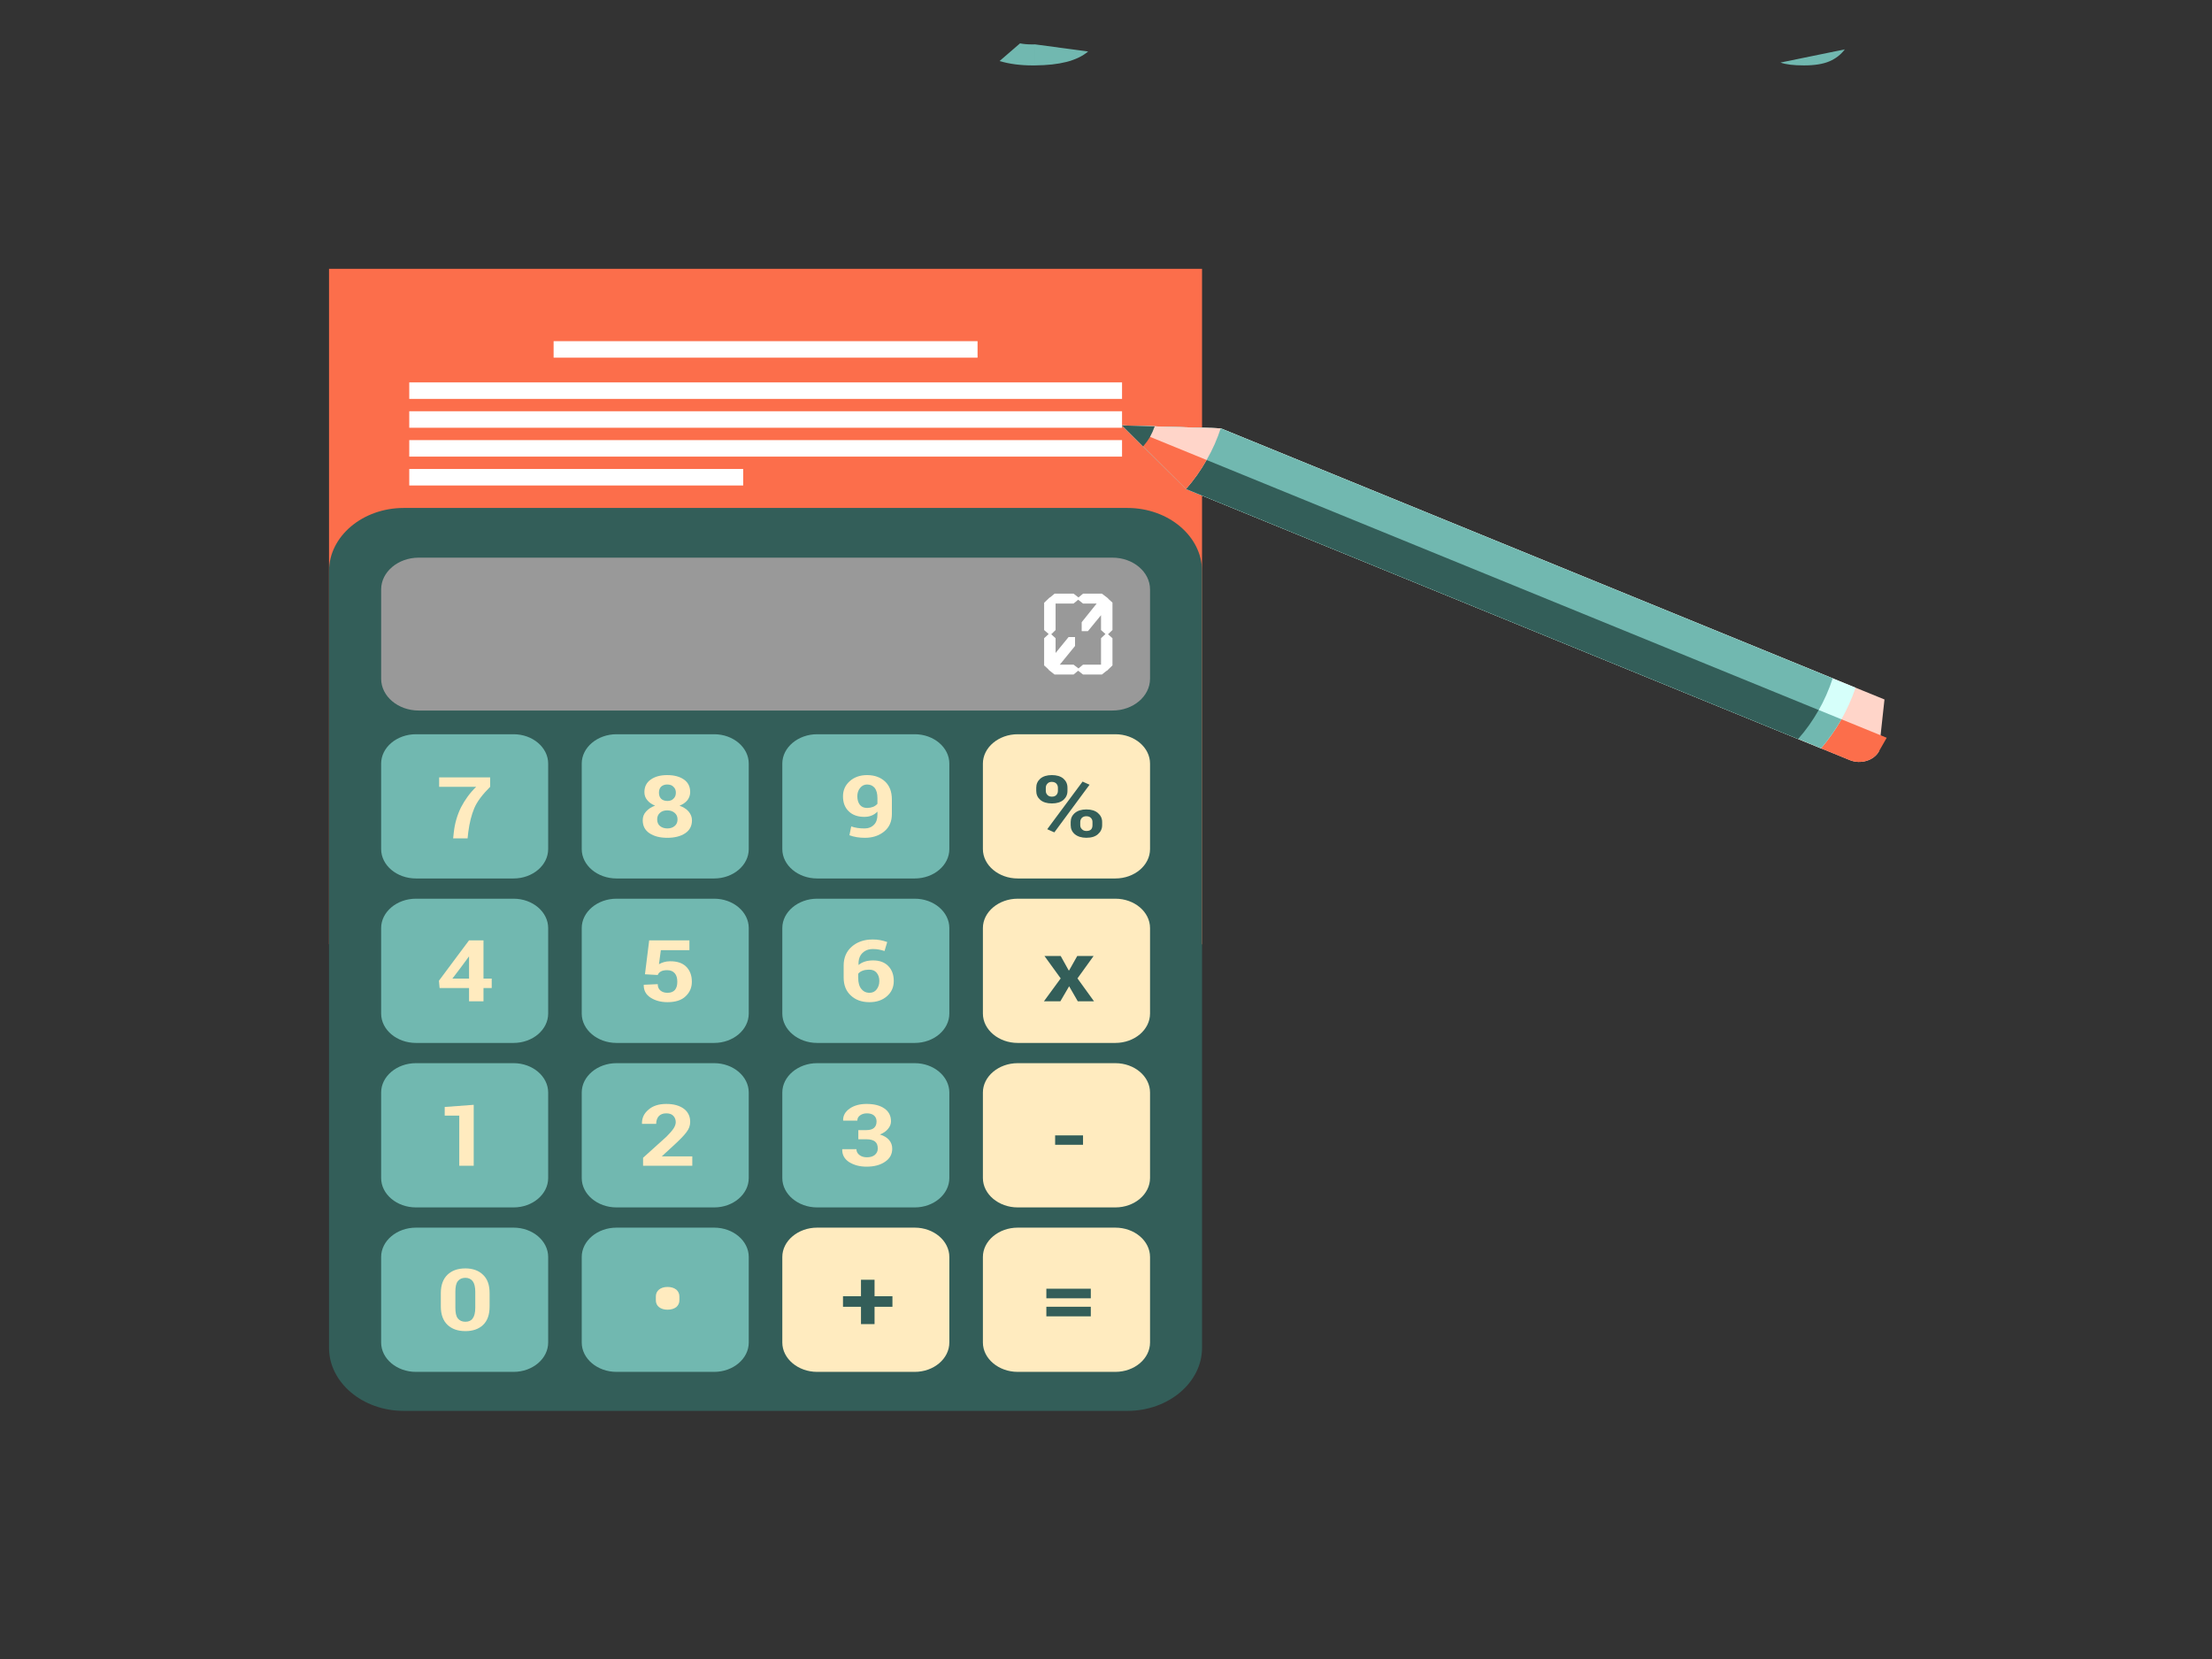 <?xml version="1.0" encoding="utf-8"?>
<!-- Generator: Adobe Illustrator 16.0.0, SVG Export Plug-In . SVG Version: 6.00 Build 0)  -->
<!DOCTYPE svg PUBLIC "-//W3C//DTD SVG 1.1//EN" "http://www.w3.org/Graphics/SVG/1.1/DTD/svg11.dtd">
<svg version="1.1" id="Layer_1" xmlns="http://www.w3.org/2000/svg" xmlns:xlink="http://www.w3.org/1999/xlink" x="0px" y="0px"
	 width="640px" height="480px" viewBox="0 0 640 480" enable-background="new 0 0 640 480" xml:space="preserve">
<rect x="0" y="0" width="640" height="480" fill="#333333" stroke="none"/>
<path fill="#71B8B0" d="M314.831,14.898c-1.607,1.361-3.729,2.376-6.333,3.033c-2.476,0.625-5.433,0.955-9.033,0.992V12.84
	 M295.123,12.549c0.997,0.196,2.154,0.302,3.472,0.302c0.322,0,0.611-0.005,0.868-0.011v6.083l0,0l-0.708,0.003
	c-3.538,0-6.721-0.42-9.551-1.264"/>
<path fill="#71B8B0" d="M520.449,12.308"/>
<path fill="#71B8B0" d="M513.921,12.743"/>
<path fill="#71B8B0" d="M533.76,14.286c-1.125,1.492-2.572,2.644-4.405,3.438c-1.864,0.804-4.309,1.201-7.428,1.201
	c-2.99,0-5.274-0.277-6.785-0.829"/>
<g>
	<polygon fill="#FC6E4B" points="95.197,77.777 311.488,77.777 347.787,77.777 347.787,273.217 95.197,273.217 	"/>
	<g>
		<rect x="160.177" y="98.71" fill="#FFFFFF" width="122.662" height="4.773"/>
		<rect x="118.411" y="110.639" fill="#FFFFFF" width="206.229" height="4.773"/>
		<rect x="118.411" y="118.987" fill="#FFFFFF" width="206.229" height="4.774"/>
		<rect x="118.411" y="127.339" fill="#FFFFFF" width="206.229" height="4.772"/>
		<rect x="118.411" y="135.69" fill="#FFFFFF" width="96.619" height="4.774"/>
	</g>
</g>
<g>
	<path fill="#335E59" d="M116.803,146.968h209.412c11.863,0,21.572,8.21,21.572,18.248v224.746c0,10.037-9.709,18.249-21.572,18.249
		H116.803c-11.896,0-21.606-8.212-21.606-18.249V165.213C95.197,155.176,104.907,146.968,116.803,146.968z"/>
	<path fill="#999999" d="M121.144,161.348h200.729c6.014,0,10.868,4.137,10.868,9.192v25.848c0,5.056-4.854,9.191-10.868,9.191
		H121.144c-5.981,0-10.867-4.136-10.867-9.191v-25.848C110.276,165.485,115.163,161.348,121.144,161.348z"/>
	<path fill="#71B8B0" d="M120.34,212.438h28.262c5.498,0,10,3.82,10,8.49v24.746c0,4.674-4.501,8.493-10,8.493H120.34
		c-5.531,0-10.063-3.819-10.063-8.493v-24.746C110.276,216.258,114.81,212.438,120.34,212.438z"/>
	<path fill="#71B8B0" d="M178.375,212.438h28.262c5.5,0,10,3.82,10,8.49v24.746c0,4.674-4.501,8.493-10,8.493h-28.262
		c-5.53,0-10.063-3.819-10.063-8.493v-24.746C168.312,216.258,172.845,212.438,178.375,212.438z"/>
	<path fill="#71B8B0" d="M236.411,212.438h28.262c5.499,0,10,3.82,10,8.49v24.746c0,4.674-4.501,8.493-10,8.493h-28.262
		c-5.498,0-10.064-3.819-10.064-8.493v-24.746C226.347,216.258,230.913,212.438,236.411,212.438z"/>
	<path fill="#FFEBBF" d="M294.447,212.438h28.262c5.531,0,10.032,3.82,10.032,8.49v24.746c0,4.674-4.501,8.493-10.032,8.493h-28.262
		c-5.498,0-10.064-3.819-10.064-8.493v-24.746C284.383,216.258,288.949,212.438,294.447,212.438z"/>
	<path fill="#71B8B0" d="M120.34,260.022h28.262c5.498,0,10,3.822,10,8.493v24.745c0,4.672-4.501,8.491-10,8.491H120.34
		c-5.531,0-10.063-3.819-10.063-8.491v-24.745C110.276,263.846,114.81,260.022,120.34,260.022z"/>
	<path fill="#71B8B0" d="M178.375,260.022h28.262c5.5,0,10,3.822,10,8.493v24.745c0,4.672-4.501,8.491-10,8.491h-28.262
		c-5.53,0-10.063-3.819-10.063-8.491v-24.745C168.312,263.846,172.845,260.022,178.375,260.022z"/>
	<path fill="#71B8B0" d="M236.411,260.022h28.262c5.499,0,10,3.822,10,8.493v24.745c0,4.672-4.501,8.491-10,8.491h-28.262
		c-5.498,0-10.064-3.819-10.064-8.491v-24.745C226.347,263.846,230.913,260.022,236.411,260.022z"/>
	<path fill="#FFEBBF" d="M294.447,260.022h28.262c5.531,0,10.032,3.822,10.032,8.493v24.745c0,4.672-4.501,8.491-10.032,8.491
		h-28.262c-5.498,0-10.064-3.819-10.064-8.491v-24.745C284.383,263.846,288.949,260.022,294.447,260.022z"/>
	<path fill="#71B8B0" d="M120.34,307.607h28.262c5.498,0,10,3.824,10,8.492v24.749c0,4.671-4.501,8.493-10,8.493H120.34
		c-5.531,0-10.063-3.822-10.063-8.493V316.1C110.276,311.43,114.81,307.607,120.34,307.607z"/>
	<path fill="#71B8B0" d="M178.375,307.607h28.262c5.5,0,10,3.824,10,8.492v24.749c0,4.671-4.501,8.493-10,8.493h-28.262
		c-5.53,0-10.063-3.822-10.063-8.493V316.1C168.312,311.43,172.845,307.607,178.375,307.607z"/>
	<path fill="#71B8B0" d="M236.411,307.607h28.262c5.499,0,10,3.824,10,8.492v24.749c0,4.671-4.501,8.493-10,8.493h-28.262
		c-5.498,0-10.064-3.822-10.064-8.493V316.1C226.347,311.43,230.913,307.607,236.411,307.607z"/>
	<path fill="#FFEBBF" d="M294.447,307.607h28.262c5.531,0,10.032,3.824,10.032,8.492v24.749c0,4.671-4.501,8.493-10.032,8.493
		h-28.262c-5.498,0-10.064-3.822-10.064-8.493V316.1C284.383,311.43,288.949,307.607,294.447,307.607z"/>
	<path fill="#71B8B0" d="M120.34,355.194h28.262c5.498,0,10,3.823,10,8.489v24.751c0,4.673-4.501,8.491-10,8.491H120.34
		c-5.531,0-10.063-3.818-10.063-8.491v-24.751C110.276,359.018,114.81,355.194,120.34,355.194z"/>
	<path fill="#71B8B0" d="M178.375,355.194h28.262c5.5,0,10,3.823,10,8.489v24.751c0,4.673-4.501,8.491-10,8.491h-28.262
		c-5.53,0-10.063-3.818-10.063-8.491v-24.751C168.312,359.018,172.845,355.194,178.375,355.194z"/>
	<path fill="#FFEBBF" d="M236.411,355.194h28.262c5.499,0,10,3.823,10,8.489v24.751c0,4.673-4.501,8.491-10,8.491h-28.262
		c-5.498,0-10.064-3.818-10.064-8.491v-24.751C226.347,359.018,230.913,355.194,236.411,355.194z"/>
	<path fill="#FFEBBF" d="M294.447,355.194h28.262c5.531,0,10.032,3.823,10.032,8.489v24.751c0,4.673-4.501,8.491-10.032,8.491
		h-28.262c-5.498,0-10.064-3.818-10.064-8.491v-24.751C284.383,359.018,288.949,355.194,294.447,355.194z"/>
	<path fill="#FFFFFF" d="M312.002,193.371l0.032,0.033l1.318-1.099h5.208v-7.647l1.286-1.218l-1.286-1.149v-4.299l-3.793,4.617
		h-1.802v-2.584l4.341-5.403h-3.954l-1.351-1.063v-0.726l0.032,0.032l1.318-1.098h5.465l1.833,1.387l-0.064,0.029l1.286,1.167v7.939
		l-1.286,1.22l1.286,1.146v7.866l-1.64,1.591l-0.032-0.053l-1.382,1.101h-5.465l-1.351-1.065V193.371L312.002,193.371z
		 M306.633,192.306h3.987l1.382,1.065v0.727l-0.064-0.036l-1.318,1.101h-5.498l-1.769-1.393l0.064-0.048l-1.318-1.198v-7.866
		l1.318-1.218l-1.318-1.149v-7.889l1.607-1.537l0.065,0.024l1.35-1.123h5.499l1.382,1.065v0.726l-0.065-0.034l-1.317,1.098h-5.208
		v7.67l-1.255,1.22l1.255,1.146v4.273l3.762-4.613h1.865v2.587L306.633,192.306z"/>
	<path fill="#FFEBBF" d="M141.817,227.653c-2.218,2.211-3.793,4.274-4.597,6.192c-0.805,1.915-1.383,4.223-1.737,6.931l-0.193,1.791
		h-4.18l0.193-1.791c0.29-2.597,0.997-4.972,2.058-7.145c1.125-2.167,2.54-4.16,4.405-5.979h-10.708v-2.724h14.758L141.817,227.653
		L141.817,227.653z"/>
	<path fill="#FFEBBF" d="M199.693,229.187c0,0.881-0.29,1.658-0.803,2.338c-0.546,0.678-1.318,1.207-2.283,1.586
		c1.125,0.397,1.993,0.961,2.636,1.692c0.611,0.737,0.965,1.578,0.965,2.526c0,1.63-0.643,2.885-1.961,3.76
		c-1.317,0.878-3.054,1.315-5.176,1.315l0,0v-2.712l0,0c0.868,0,1.576-0.231,2.123-0.703c0.578-0.465,0.836-1.101,0.836-1.902
		c0-0.794-0.257-1.428-0.836-1.902c-0.546-0.475-1.254-0.714-2.123-0.718v-2.723l0,0c0.771,0,1.383-0.215,1.769-0.649
		c0.481-0.432,0.708-1.012,0.708-1.749c0-0.713-0.225-1.282-0.708-1.713c-0.386-0.431-0.998-0.643-1.769-0.651v-2.722
		c1.994,0,3.602,0.432,4.823,1.289C199.114,226.408,199.693,227.62,199.693,229.187z M193.069,242.403
		c-2.123,0-3.825-0.44-5.145-1.315c-1.319-0.874-1.962-2.129-1.962-3.76c0-0.958,0.29-1.793,0.965-2.528
		c0.643-0.73,1.511-1.299,2.605-1.701c-0.964-0.383-1.704-0.906-2.25-1.583c-0.58-0.672-0.836-1.449-0.836-2.331
		c0-1.565,0.611-2.778,1.833-3.638c1.222-0.86,2.798-1.29,4.791-1.29l0,0v2.721l0,0c-0.74,0-1.35,0.214-1.801,0.641
		c-0.418,0.423-0.612,0.998-0.612,1.724c0,0.737,0.194,1.317,0.612,1.748c0.45,0.433,1.061,0.644,1.801,0.65v2.723l0,0
		c-0.9,0-1.607,0.24-2.123,0.717c-0.546,0.475-0.803,1.109-0.803,1.903c0,0.807,0.257,1.447,0.803,1.908
		c0.578,0.466,1.286,0.695,2.123,0.697L193.069,242.403L193.069,242.403z"/>
	<path fill="#FFEBBF" d="M250.977,239.623c0.708-0.132,1.35-0.451,1.864-0.965c0.708-0.69,1.029-1.678,1.029-2.96v-0.874
		c-0.482,0.5-1.029,0.879-1.671,1.135c-0.353,0.161-0.836,0.275-1.221,0.332v-2.531c0.611-0.018,1.157-0.123,1.671-0.326
		c0.514-0.219,0.899-0.512,1.221-0.875v-1.624c0-1.292-0.257-2.275-0.771-2.947c-0.547-0.656-1.254-0.987-2.123-0.999v-2.729
		c2.058,0.016,3.793,0.635,5.111,1.862c1.318,1.24,1.961,2.981,1.961,5.228v4.164c0,2.141-0.708,3.824-2.218,5.052
		c-1.317,1.083-2.926,1.686-4.854,1.816V239.623L250.977,239.623z M250.173,239.691c0.256,0,0.546-0.023,0.803-0.068v2.756
		c-0.257,0.021-0.547,0.025-0.803,0.025c-0.772,0-1.479-0.063-2.283-0.183c-0.772-0.13-1.479-0.311-2.123-0.556l0.515-2.553
		c0.611,0.203,1.19,0.351,1.801,0.439C248.694,239.652,249.401,239.691,250.173,239.691L250.173,239.691z M250.977,236.289
		c-0.322,0.04-0.547,0.061-0.868,0.061c-1.93,0-3.44-0.537-4.533-1.603c-1.125-1.072-1.672-2.519-1.672-4.348
		c0-1.757,0.644-3.222,1.961-4.391c1.318-1.167,2.99-1.75,5.015-1.75h0.097v2.729l-0.097-0.006c-0.804,0-1.512,0.334-2.026,0.998
		c-0.546,0.661-0.803,1.468-0.803,2.42c0,1.003,0.257,1.809,0.708,2.43c0.481,0.616,1.189,0.93,2.058,0.93h0.16V236.289
		L250.977,236.289z"/>
	<path fill="#335E59" d="M314.317,242.396v-1.967l0,0c0.675,0,1.061-0.152,1.382-0.458c0.257-0.298,0.388-0.703,0.388-1.211v-0.932
		c0-0.462-0.131-0.849-0.453-1.179c-0.289-0.325-0.771-0.491-1.318-0.491v-1.965c1.415,0,2.541,0.342,3.346,1.035
		c0.804,0.689,1.222,1.558,1.222,2.599v0.932c0,1.048-0.418,1.915-1.222,2.604C316.89,242.049,315.796,242.396,314.317,242.396
		L314.317,242.396L314.317,242.396z M314.317,228.289v-1.655l0.932,0.411L314.317,228.289z M304.318,224.257
		c1.447,0,2.572,0.344,3.376,1.034c0.771,0.691,1.157,1.565,1.157,2.614v0.93c0,1.043-0.386,1.906-1.157,2.593
		c-0.804,0.689-1.929,1.03-3.344,1.03h-0.032v-1.962h0.032c0.579,0,0.965-0.162,1.286-0.479c0.29-0.321,0.45-0.715,0.45-1.181v-0.93
		c0-0.469-0.161-0.866-0.45-1.191c-0.321-0.327-0.771-0.49-1.318-0.493V224.257L304.318,224.257z M314.317,226.634l-1.093-0.498
		l-8.906,11.995v2.38l0.74,0.317l9.259-12.54V226.634L314.317,226.634z M314.317,234.194v1.965c-0.546,0-0.997,0.166-1.318,0.491
		c-0.289,0.33-0.45,0.716-0.45,1.179v0.932c0,0.457,0.161,0.851,0.514,1.18c0.29,0.318,0.739,0.483,1.254,0.489v1.967
		c-1.415-0.01-2.507-0.351-3.344-1.035c-0.803-0.691-1.189-1.561-1.189-2.601v-0.932c0-1.034,0.387-1.899,1.189-2.591
		C311.809,234.54,312.902,234.194,314.317,234.194z M299.817,227.905c0-1.042,0.386-1.911,1.158-2.603
		c0.804-0.695,1.929-1.044,3.343-1.044l0,0v1.963l0,0c-0.546,0-0.964,0.167-1.253,0.493c-0.322,0.326-0.482,0.723-0.482,1.191v0.93
		c0,0.466,0.161,0.86,0.482,1.181c0.289,0.312,0.707,0.479,1.253,0.479v1.962c-1.415-0.002-2.54-0.349-3.343-1.031
		c-0.772-0.686-1.158-1.548-1.158-2.592V227.905L299.817,227.905z M304.318,238.131v2.38L303,239.919L304.318,238.131z"/>
	<path fill="#FFEBBF" d="M139.89,283.142h2.379v2.733h-2.379v3.837h-4.18v-3.837h-2.379v-2.733h2.379v-6.349l-0.065-0.022
		l-0.353,0.493l-1.961,2.659v-4.671l2.379-3.183h4.18V283.142L139.89,283.142z M133.33,285.875h-6.141l-0.193-2.119l6.334-8.506
		v4.672l-2.444,3.219h2.444V285.875L133.33,285.875z"/>
	<path fill="#FFEBBF" d="M186.606,281.892l1.223-9.822h11.639v2.833h-8.264l-0.546,4.07c0.418-0.242,0.868-0.44,1.415-0.599
		c0.515-0.161,1.125-0.24,1.768-0.251c2.025-0.023,3.602,0.487,4.663,1.537c1.092,1.053,1.671,2.516,1.671,4.39
		c0,1.693-0.612,3.104-1.833,4.23c-1.158,1.12-2.926,1.678-5.209,1.678c-1.93,0-3.537-0.438-4.918-1.322
		c-1.352-0.88-1.995-2.104-1.962-3.654v-0.061l4.051-0.175c0,0.789,0.257,1.403,0.772,1.839c0.546,0.446,1.189,0.663,2.058,0.663
		c0.964,0,1.704-0.295,2.187-0.881c0.45-0.582,0.643-1.348,0.643-2.293c0-1.017-0.193-1.836-0.708-2.446
		c-0.515-0.618-1.254-0.926-2.219-0.926c-0.803,0-1.414,0.126-1.833,0.378c-0.45,0.245-0.74,0.584-0.9,1.017L186.606,281.892z"/>
	<path fill="#FFEBBF" d="M252.488,271.817c0.803,0,1.511,0.061,2.186,0.187c0.644,0.126,1.35,0.31,2.026,0.552l-0.771,2.593
		c-0.611-0.186-1.221-0.327-1.671-0.418c-0.515-0.094-1.061-0.144-1.704-0.144c-0.418,0-0.836,0.048-1.189,0.133v-2.854
		C251.715,271.833,252.133,271.817,252.488,271.817L252.488,271.817z M251.362,277.962c0.418-0.061,0.836-0.084,1.286-0.084
		c1.864,0,3.343,0.554,4.405,1.673c1.061,1.119,1.543,2.55,1.543,4.28c0,1.779-0.643,3.248-1.961,4.398
		c-1.317,1.155-2.99,1.73-5.047,1.73l-0.225-0.004v-2.713l0.225,0.007c0.836,0,1.575-0.336,2.058-0.997
		c0.514-0.671,0.771-1.473,0.771-2.422c0-0.975-0.257-1.766-0.771-2.372c-0.482-0.607-1.222-0.905-2.123-0.905h-0.16V277.962
		L251.362,277.962z M251.362,274.72c-0.74,0.175-1.35,0.532-1.897,1.079c-0.771,0.8-1.125,1.91-1.062,3.335l0.032,0.061
		c0.45-0.411,1.061-0.734,1.768-0.971c0.353-0.121,0.771-0.208,1.158-0.262v2.591c-0.708,0.012-1.287,0.115-1.801,0.31
		c-0.546,0.213-0.964,0.497-1.254,0.859v1.179c0,1.4,0.29,2.472,0.9,3.221c0.546,0.699,1.254,1.075,2.154,1.122v2.713
		c-2.122-0.034-3.826-0.67-5.145-1.89c-1.414-1.265-2.122-3.015-2.122-5.254v-3.439c0-2.305,0.803-4.148,2.379-5.507
		c1.317-1.152,2.991-1.816,4.887-2v2.854H251.362z"/>
	<polygon fill="#335E59" points="309.205,280.768 309.333,280.768 311.681,276.598 316.409,276.598 311.745,283.079 
		316.536,289.711 311.841,289.711 309.333,285.358 306.793,289.711 302.035,289.711 306.89,283.079 302.196,276.598 306.89,276.598 
			"/>
	<polygon fill="#FFEBBF" points="137.059,337.292 132.879,337.292 132.879,322.779 128.667,322.779 128.667,320.281 
		137.059,319.655 	"/>
	<path fill="#FFEBBF" d="M200.303,337.292H186.06v-2.318l6.784-6.114c0.933-0.943,1.641-1.737,2.058-2.393
		c0.418-0.653,0.611-1.253,0.611-1.813c0-0.737-0.256-1.346-0.708-1.823c-0.45-0.472-1.126-0.706-2.026-0.706
		c-0.964,0-1.671,0.279-2.186,0.831c-0.481,0.552-0.74,1.293-0.74,2.211h-4.115v-0.076c-0.032-1.588,0.579-2.937,1.897-4.035
		c1.254-1.103,2.958-1.652,5.145-1.652s3.827,0.47,5.113,1.416c1.221,0.943,1.801,2.204,1.801,3.78c0,1.066-0.354,2.045-1.062,2.944
		c-0.643,0.9-1.8,2.085-3.375,3.545l-3.73,3.43l0.032,0.063h8.745L200.303,337.292L200.303,337.292z"/>
	<path fill="#FFEBBF" d="M248.339,326.972h2.38c0.964,0,1.704-0.218,2.186-0.661c0.482-0.439,0.708-1.049,0.708-1.836
		c0-0.707-0.225-1.277-0.708-1.708c-0.481-0.427-1.189-0.642-2.089-0.642c-0.74,0-1.447,0.193-1.961,0.585
		c-0.546,0.382-0.803,0.895-0.803,1.522h-4.05l-0.065-0.072c-0.032-1.381,0.611-2.519,1.897-3.414
		c1.286-0.901,2.926-1.344,4.887-1.344c2.186,0,3.89,0.43,5.145,1.305c1.286,0.872,1.929,2.118,1.929,3.736
		c0,0.76-0.29,1.494-0.868,2.182c-0.546,0.694-1.35,1.23-2.348,1.62c1.158,0.349,2.058,0.882,2.669,1.601
		c0.612,0.718,0.9,1.554,0.9,2.506c0,1.617-0.708,2.888-2.122,3.813c-1.35,0.919-3.119,1.387-5.305,1.387
		c-1.961,0-3.601-0.436-5.016-1.304c-1.35-0.868-2.058-2.094-2.025-3.676l0.064-0.074h4.051c0,0.679,0.29,1.243,0.868,1.683
		c0.546,0.437,1.286,0.658,2.154,0.658c0.964,0,1.736-0.226,2.283-0.678c0.546-0.451,0.868-1.068,0.868-1.841
		c0-0.931-0.257-1.615-0.804-2.042c-0.578-0.434-1.382-0.651-2.443-0.651h-2.379v-2.654H248.339z"/>
	<rect x="305.283" y="328.501" fill="#335E59" width="8.07" height="2.72"/>
	<path fill="#FFEBBF" d="M141.657,378.012c0,2.332-0.611,4.107-1.864,5.311c-1.254,1.209-2.99,1.813-5.145,1.813l0,0v-2.712l0,0
		c0.964,0,1.671-0.321,2.122-0.97c0.483-0.648,0.74-1.68,0.74-3.103v-4.591c0-1.397-0.256-2.422-0.74-3.071
		c-0.515-0.647-1.221-0.975-2.122-0.977v-2.727c2.122,0.004,3.827,0.611,5.08,1.824c1.318,1.219,1.929,2.985,1.929,5.317V378.012
		L141.657,378.012z M134.648,385.135c-2.186-0.003-3.891-0.609-5.177-1.813c-1.254-1.204-1.929-2.979-1.929-5.311v-3.884
		c0-2.332,0.675-4.099,1.929-5.317c1.286-1.214,2.991-1.824,5.177-1.824l0,0v2.727l0,0c-0.965,0-1.671,0.322-2.186,0.968
		c-0.515,0.648-0.708,1.676-0.708,3.08v4.592c0,1.422,0.193,2.454,0.708,3.102c0.514,0.64,1.221,0.964,2.186,0.97V385.135z"/>
	<path fill="#FFEBBF" d="M189.757,375.116c0-0.807,0.29-1.466,0.9-1.984c0.61-0.519,1.479-0.778,2.476-0.778
		c1.061,0,1.865,0.258,2.54,0.77c0.579,0.512,0.9,1.179,0.9,1.993v1.092c0,0.815-0.321,1.473-0.9,1.974
		c-0.675,0.496-1.479,0.751-2.54,0.751c-0.997,0-1.865-0.254-2.476-0.758c-0.611-0.506-0.9-1.166-0.9-1.967V375.116z"/>
	<polygon fill="#335E59" points="253.035,375.037 258.209,375.037 258.209,378.095 253.035,378.095 253.035,383.105 
		249.111,383.105 249.111,378.095 243.903,378.095 243.903,375.037 249.111,375.037 249.111,370.272 253.035,370.272 	"/>
	<path fill="#335E59" d="M315.603,375.639h-12.86v-2.776h12.86V375.639L315.603,375.639z M315.603,380.858h-12.86v-2.775h12.86
		V380.858z"/>
</g>
<path fill="#FFD5C9" d="M543.598,217.452c-1.511,2.629-5.305,3.743-8.39,2.469l-192.05-78.446l-18.519-18.389l28.553,0.846
	l192.046,78.448"/>
<path fill="#FC6E4B" d="M543.598,217.452c-1.511,2.632-5.305,3.743-8.39,2.469l-192.05-78.446l-18.519-18.389l24.468,10.001
	l196.775,80.375"/>
<path fill="#D6FFFA" d="M536.879,198.977c-2.283,6.684-5.659,12.469-9.999,17.54l-183.722-75.043l-18.519-18.388l28.553,0.846
	L536.879,198.977"/>
<path fill="#71B8B0" d="M343.158,141.475l-18.519-18.389l24.468,10.001l183.689,75.03c-1.736,3.005-3.697,5.793-5.917,8.399
	L343.158,141.475z"/>
<path fill="#71B8B0" d="M343.158,141.475l-18.519-18.389l28.553,0.846l177.064,72.337c-2.218,6.754-5.595,12.537-9.999,17.545
	L343.158,141.475z"/>
<path fill="#335E59" d="M343.158,141.475l-18.519-18.389l24.468,10.001l177.099,72.35c-1.705,3.017-3.668,5.799-5.95,8.377
	L343.158,141.475z"/>
<path fill="#FFD5C9" d="M343.158,141.475l-18.519-18.389l28.553,0.846c-0.997,3.039-2.316,6.112-4.085,9.155
	C347.402,136.129,345.377,138.94,343.158,141.475z"/>
<path fill="#FC6E4B" d="M343.158,141.475l-18.519-18.389l24.468,10.001C347.402,136.129,345.377,138.94,343.158,141.475z"/>
<path fill="#335E59" d="M330.748,129.163l-6.108-6.077l9.452,0.282c-0.354,1.002-0.804,2.02-1.351,3.026
	C332.162,127.395,331.455,128.326,330.748,129.163z"/>
</svg>
